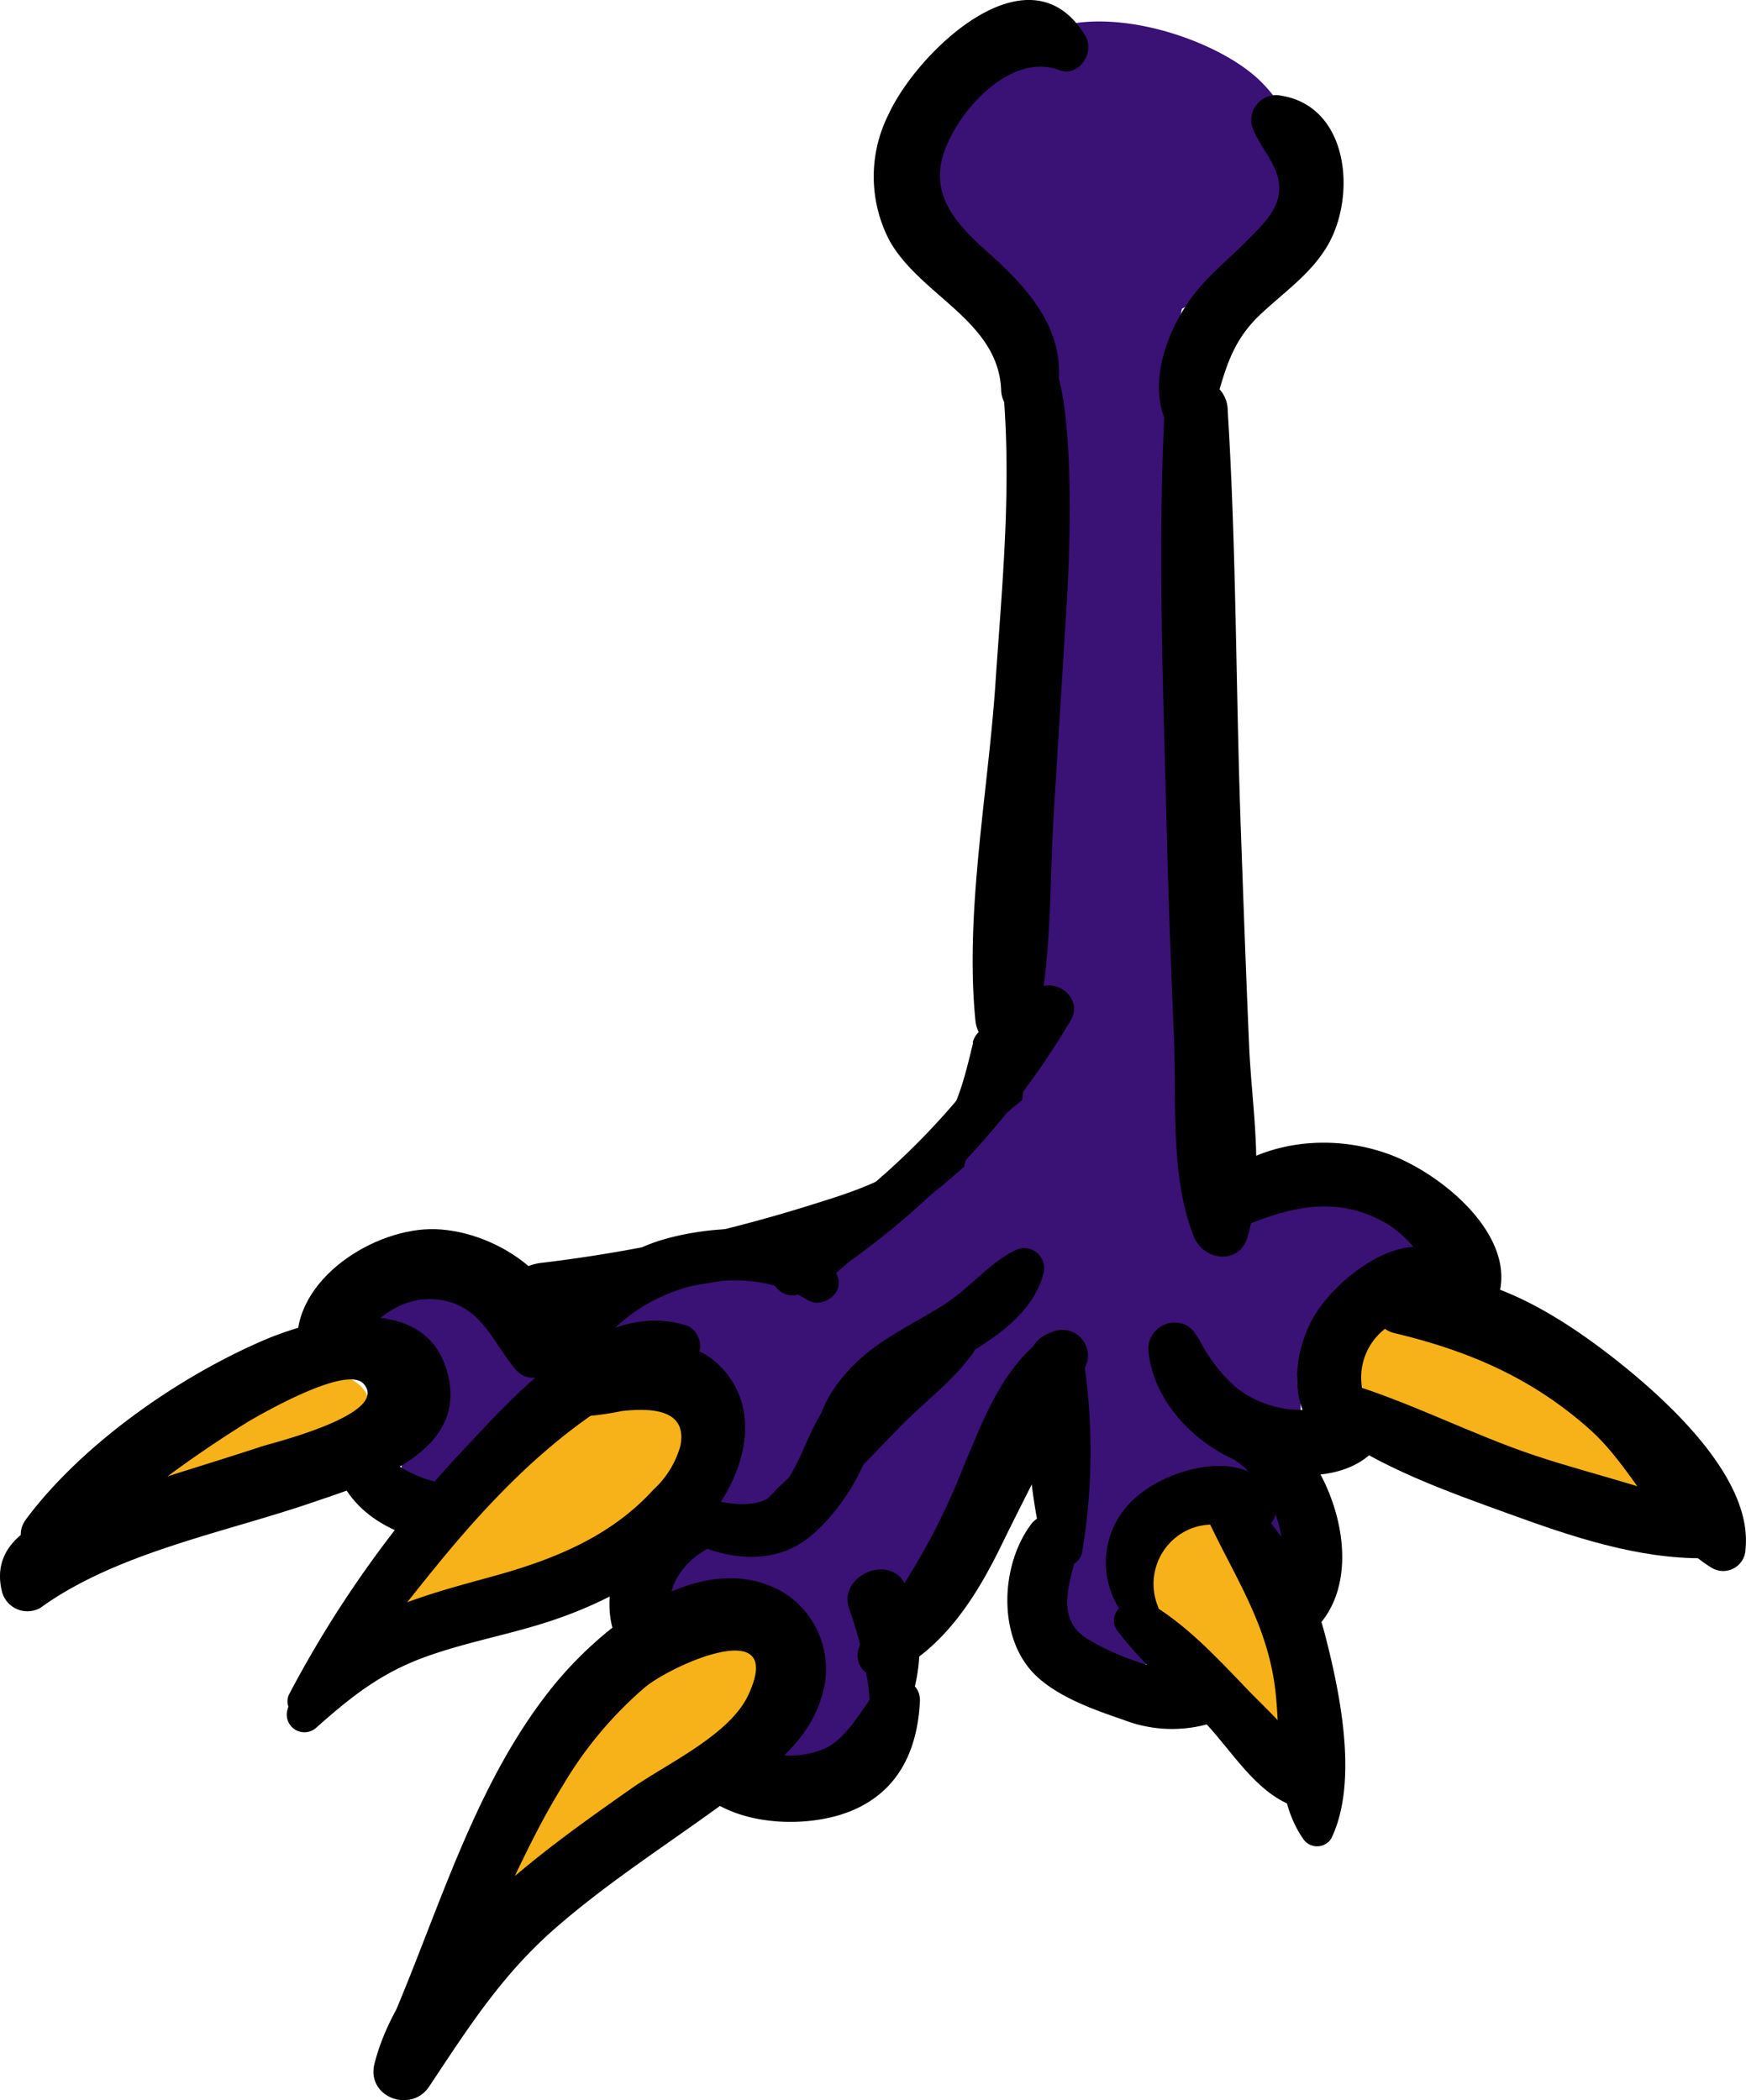 <svg xmlns="http://www.w3.org/2000/svg" viewBox="0 0 149.3 179.59"><defs><style>.cls-1{fill:#3a1175;}.cls-2{fill:#f7b219;}</style></defs><title>Asset 20</title><g id="Layer_2" data-name="Layer 2"><g id="Layer_55" data-name="Layer 55"><path class="cls-1" d="M35.59,116.15c1,0,3.14,0,3.86.81.85,1-.06,4.36-.18,5.58a3.72,3.72,0,0,0,1.88,3.28,3.35,3.35,0,0,0,2.93.39,4,4,0,0,0,2.79-3.67c.36-4.42.93-9.26-3.49-11.88-2.91-1.72-8.49-2.6-10.65.51-1.5,2.16.53,4.9,2.86,5Z"/><path class="cls-1" d="M37,116.09a43.8,43.8,0,0,1-1.62,7.67C34,128,41,129.88,42,125.58c-.16.42,0,.31.49-.32L38.27,122c-.52.54-.63.74-.32.57-3.41-.73-4.88,3.41-2.27,5.38s8.33,2.5,11.11.92c3-1.71,6.92-5.32,6.66-9a2.38,2.38,0,0,0-3-2.25c-3.11.63-4,3.47-6.47,5-2,1.2-5.27-.49-7.63,0l.78,5.79a6.28,6.28,0,0,0,6-4.31c.9-2.38-2-3.9-3.91-3l-1.39.66,2.23-.29-.5-.08,1.51,5.72a10.69,10.69,0,0,0,1.86-11.78c-1.15-2.38-5.55-2-6,.78Z"/><path class="cls-1" d="M42.89,120.76c9.11.68,18.84-1.3,27.91-2.18,4.86-.47,9.73-.89,14.56-1.57,3.7-.51,7.44-1.16,9.18-4.79A2.59,2.59,0,0,0,93,108.49c-3.8-1.36-8.52.21-12.42.66-4.9.56-9.8,1.19-14.7,1.81s-9.82,1.17-14.7,1.88c-3.27.47-7.58.5-9.84,3.22a2.88,2.88,0,0,0,0,3.92,2,2,0,0,0,1.53.78Z"/><path class="cls-1" d="M64.89,116.07c6.27-.61,12.25-2.92,18.08-5.19,4.86-1.9,11.76-3.58,14.7-8.11,1.26-1.93-.44-4.1-2.45-4.26-5.23-.41-11.13,4-15.88,6-5.25,2.2-10.8,3.89-15.79,6.64-2.19,1.21-1.34,5.2,1.34,4.94Z"/><path class="cls-1" d="M63.58,133.6c-1.44-1.57-2.84-1.47-4.89-1.54l2.2,5.32c.71-.64,3.1-1.85,4.14-1.64s.34,0,.77,1.14c.24.64.28,1.36.56,2a8.76,8.76,0,0,1,1.14,3.83c0,1.85,0,3.69.09,5.54l2.59-3.4a16.26,16.26,0,0,0-2.29.45,2.52,2.52,0,0,0-1.68,3c.32,2.1,2,3.07,4,3.38a3.59,3.59,0,0,0,4.46-3.39c.19-2.93.56-6.73-.36-9.56-.43-1.34-1.28-2.36-1.66-3.71a9.24,9.24,0,0,0-1.42-3.47c-3.58-4.59-11.31-2.14-14.72,1.45-1.77,1.86-.59,5.45,2.21,5.31,2-.1,3.47,0,4.89-1.59a2.25,2.25,0,0,0,0-3.1Z"/><path class="cls-1" d="M74.09,139.84c3.77-3.42,5.41-9.77,8.28-14,3.41-5.08,7.78-8.81,11.94-13.21a3.92,3.92,0,0,0,1-3.87,4.87,4.87,0,0,0-1.83-2.38,3.89,3.89,0,0,0-4,0c-5.67,3.41-10.27,9.1-13.8,14.63-3,4.72-7.3,12-6,17.73a2.64,2.64,0,0,0,4.36,1.15Z"/><path class="cls-1" d="M70.32,132.75a51.22,51.22,0,0,1,6.48-4.24c1.16-.71,2.3-1.44,3.47-2.13.52-.31,1-.6,1.58-.9,1.1-.63,1.54-.54.19-.42a2.79,2.79,0,0,0,2.63-2l0-.2a3.11,3.11,0,0,0-2.11-3.73c-3.38-1-7.3,3.07-9.68,5.07-1.82,1.52-6.91,4.85-5.76,7.72a1.93,1.93,0,0,0,3.17.83Z"/><path class="cls-1" d="M71.74,137.78c3.49.2,6.41-2.66,8.66-5s4.86-5.35,4.13-9a2.12,2.12,0,0,0-2.6-1.47c-2.56,1-3.57,2.81-5.17,4.93A33.93,33.93,0,0,1,74.51,130c-.52.56-2,2.52-2.77,2.62-3.25.42-3.44,5,0,5.21Z"/><path class="cls-1" d="M88.91,135.5c-.12,3.85,2.87,6.69,6.51,7.45a2.81,2.81,0,0,0,2.16-5.11c-3.48-2.15-.76-7.13.82-9.5.64-1,1.47-2.51,2.51-3.09s1.76-.24,3-.31a3,3,0,0,0,2.86-2.85c.42-3.33-3.13-5.06-6-4.58-3.26.54-5.48,3.28-7.07,6-3.7,6.31-4.23,12.91.53,18.74l2.72-4.67c-2-.6-3.19-1.94-4.52-3.5s-3.43-.21-3.48,1.44Z"/><path class="cls-1" d="M98,126.8a23,23,0,0,0,3.78,1.11,5.93,5.93,0,0,1,1.33.55c.42.25,1.12,1.24.68.4.53,1,.69,1.95,1.6,2.75s1.92.9,2.89,1.43c3.34,1.84,6.07-3,3-5.06-.22-.15-1.26-.89-1.55-.78-.4-.24-.32-.09.24.47l-.15-.68a7,7,0,0,0-2.37-3.8,9.41,9.41,0,0,0-8.73-1.57c-2,.79-3.08,4-.68,5.18Z"/><path class="cls-1" d="M99.75,125.14c-2.13-3.53-.59-9.8.31-13.44.94-3.81,2.38-7.32,2.79-11.25l-7.18,1a49.19,49.19,0,0,1,0,15l7,.94c0-1.29-.18-8-.35-7.88l-4.72-1.24a14.11,14.11,0,0,1,2.75,10.43h7a13.16,13.16,0,0,1,4.78-9.38l-6-3.46c-.76,3-6.62,21,2.76,17.57a3.28,3.28,0,0,0,2.23-3.94c-.66-2.8.52-4.65,2.63-6.37l-4.83-3.72a21.21,21.21,0,0,1-2.62,4.36l5.72,2.41c.86-2.11,1.74-4.14,3.71-5.43,1.35-.89,3-1,4.16-2.21a5.76,5.76,0,0,0,1.35-6c-1.92-4.72-11.29-3.82-14-.43a3.37,3.37,0,0,0-.49,3.79l.37.84c.82,1.92,3.55,1.47,4.5,0a5.91,5.91,0,0,1,4.29-1.27c-.47-1.41-1.22-1.67-2.26-.78a7.74,7.74,0,0,0-3.36,2.22c-2.16,2.09-3.26,4.91-4.33,7.66-1.38,3.56,3.79,5,5.72,2.41a20.64,20.64,0,0,0,2.53-4.42c1.29-3-2.12-6.31-4.83-3.73a15.09,15.09,0,0,0-4.56,11.57l3.2-3.2-.59,0,2.85,1.63c-.05-.08,1.29-4.44,1.42-5.06q.63-3,1.28-6c.73-3.41-3.31-6-5.95-3.46a21.21,21.21,0,0,0-6.75,14.41c-.3,4.53,6.57,4.42,7,0a19.88,19.88,0,0,0-3.79-13.91,3.53,3.53,0,0,0-4.72-1.24c-4.53,2.73-3.22,9.31-3.24,13.84,0,3.85,6.39,5,6.94.94a90.55,90.55,0,0,0,.4-17.88c-.29-4.75-6.85-4.64-7.31,0-.84,8.69-7.28,20.28.22,27.76,2,2,5.5-.57,4-3.07Z"/><path class="cls-1" d="M96,110.56c2-.38,3.28-2.41,4.71-3.71,2.31-2.1-.1-6.46-3.14-5.38-1.73.62-3.42,1.29-5.12,2a23.85,23.85,0,0,1-4.82,1.82H89.7l-.39-.07,1.75,1-.24-.25,1,3.86c1-2.54,2.86-4.27,2.43-7.18a2.32,2.32,0,0,0-2.22-1.7c-3.18.06-4.89,3-6.83,5a4,4,0,0,0,0,5.61c2.41,2.45,5,1,7.53-.29s4.9-2.54,7.29-3.93l-3.9-5.06c-1.38,1.63-3.45,3.58-3.3,5.86a2.53,2.53,0,0,0,3.15,2.4Z"/><path class="cls-1" d="M87.85,101l-1.3.35,1.7,4.16c.89-3.89,4.27-7.64,5.91-11.34a56.51,56.51,0,0,0,3.63-11.43c.83-3.93-4.81-6.86-6.83-2.88-1.69,3.32-1.82,6.67-2.15,10.33-.42,4.54-.82,9.08-1.33,13.62-.45,4,5.15,4.71,7,1.89,3.35-5.12,5-12.38,6.89-18.18l-7.19-1a107.15,107.15,0,0,0,.13,16.71l6.83-1.86a10,10,0,0,1-.82-2.89c-.72-3.76-6.82-2.9-6.67.91a17.48,17.48,0,0,0,.79,4.81c1.18,3.74,7.63,3.34,7.21-1a84.82,84.82,0,0,1-.15-16.71c.44-4.47-5.76-4.42-7.19-1C92.13,90.84,90.86,97,88,101.91l7,1.9c.2-3.34.48-6.66.75-10s0-7.25,1.68-10.19l-6.84-2.88a64.59,64.59,0,0,1-4.43,12.36c-1.69,3.44-4.48,6.58-5,10.44-.64,4.65,6.47,6.65,7.12,2l1-1.19c1.62-1.09.67-4-1.39-3.32Z"/><path class="cls-1" d="M93.34,94.19c-1.13-10.36,4.8-18.92,6.1-29a95.08,95.08,0,0,0-1.39-32C97,28,90,29.88,89.47,34.41c-1.13,9.9-2.51,19.73-1.29,29.7.88,7.16,2.64,17,8.63,21.75,1.64,1.3,4.86.69,4.65-1.92-.62-7.43-4.63-14.16-5.3-21.74-.79-8.88.4-17.89,1.89-26.63H89.63c1.66,10.76,2.75,22.48.67,33.27-.85,4.44-3,8.42-4,12.8a26.11,26.11,0,0,0,.42,13.45c1,3.53,7.06,3,6.63-.9Z"/><path class="cls-1" d="M100.62,85.84a121.74,121.74,0,0,0,2.06-15.7c.23-4.62.85-9.63-1.26-13.86a2.85,2.85,0,0,0-4.89,0c-2.06,4-1.58,8.6-1.46,13,.14,5.35.87,10.65,1.05,16,.08,2.45,4,3.25,4.5.6Z"/><path class="cls-1" d="M96.74,33.71c-1.45-1-.41-5.77-.49-7.41a19.59,19.59,0,0,0-1.43-7,13.22,13.22,0,0,0-3.39-4.78c-2-1.73-2.06-1.28-2-4.19s-3.58-5.28-6.09-3.5c-8.4,6-.83,14.25,4.85,18.78L92.1,19c-1.93-.32-3.39-1.08-4-3.15-.51-1.63-.53-4.12,1.32-4.64,2.85-.8,5.53,6.43,4.73,6.61l3,.4c-2.83-1.34-3-4.81-2.1-7.36l-5.13,2.09c.8.59.83,2.7.6,3.52l2.57-2.57,1.16-.31c-1.08-3.38-6.35-2.88-6.32.86,0,4,4.69,9.8,8.75,5.6,3.56-3.69.13-10.77-3.23-13.14C91.43,5.49,89,7,88.27,9c-1.84,5.14,0,17.72,7.91,16.32,9.39-1.66,5.91-13.36,1.95-18.22-4.81-5.9-13-6.9-16.56.83C78.13,15.32,81.55,25,90,26.65c3.5.7,7.25-3.93,3.87-6.66-.41-.33-6.66-6-6.4-6.15l-6.09-3.49c-.19,2.71-.4,6,1.53,8.22a12.07,12.07,0,0,0,2.36,1.62c2,1.51,2.7,3,3.2,5.4,1,4.62.5,12.82,7,13,2.81.09,3.32-3.48,1.33-4.89Z"/><path class="cls-1" d="M88.19,9.33c3.38-1.19,9.63-.25,12.46,1.93,4.92,3.78-1.5,7.49-4.94,9.13l5.83,3.34c.22-2.18,1-6.27,3.22-7.42L100,15.7a2.22,2.22,0,0,0-2.42,1.7q-2.37,1.47.74,1.62L100,21.17l.21-1.86-6.18-1.67c.72,6.54-2.34,12.64-2.75,19.13-.27,4.14.34,9.27,5.45,9.43A3.38,3.38,0,0,0,100,43.74c1.57-7.58-1.5-16.67,3.79-23.06,2.48-3-1.46-7.17-4.36-4.36A16,16,0,0,0,94.85,26c-.59,4.36,1.48,11.31-1,15.13L98.44,40c-1.27-.61,1.59-10.78,1.85-12.24a32.6,32.6,0,0,0,.28-11C100.09,13.6,96,14,94.5,16a8.51,8.51,0,0,0-1.27,7.69,3.76,3.76,0,0,0,2.66,2.66c6.4,1.24,15.38-11,9.66-16.11a4,4,0,0,0-4.72-.61c-4.8,2.52-6.56,9.19-7,14.14-.31,3.21,3.45,4.46,5.83,3.35,7.43-3.46,15.77-12.5,8.19-20.11-4.72-4.74-19.34-8.64-22.27-.29a2.17,2.17,0,0,0,2.65,2.65Z"/><path class="cls-2" d="M46.36,163.33C51.73,157.59,58.48,153,64.54,148c4.64-3.82-2-10.45-6.61-6.61a71.39,71.39,0,0,0-16.2,18.37c-1.71,2.84,2.32,6.05,4.63,3.57Z"/><path class="cls-2" d="M16.89,128.79c2.55-.49,4.92-2,7.41-2.74s5.83-1,7.06-3.58a3.34,3.34,0,0,0-.51-3.94c-2.75-2.36-6-1-9,.19-2.77,1.15-6.06,2.47-8,4.88s-.18,5.79,3,5.19Z"/><path class="cls-2" d="M110.84,146.58c0-1.27.26-2.31-.1-3.6a15.19,15.19,0,0,0-1.63-3.43c-.59-1-1.36-1.88-1.9-2.9a2.63,2.63,0,0,1-.51-1.19c-.19.75-.09.74.3,0l-3.64,2.09h.51c3.2-.05,4.48-3.19,3.35-5.83l-.22-.5c-1.06-2.49-4.94-2.66-6.62-.85a8.18,8.18,0,0,0-.84,9.82c.88,1.52,2.22,2.76,3.24,4.18.46.64.85,1.32,1.32,1.95.64.85,1.54,1.37,2.17,2.18,1.45,1.86,4.65.28,4.57-1.89Z"/><path class="cls-2" d="M120.33,121.25c3.53-.11,4.74,1.84,7.08,4.06s5.05,2.5,7.69,4.06c3.38,2,8.05-2.15,5.63-5.64a10.35,10.35,0,0,0-4.86-4c-1.79-.83-2.89-2.28-4.35-3.58a13.94,13.94,0,0,0-12.32-3.3c-4.78.83-3.63,8.56,1.13,8.41Z"/><path d="M90.3,34c1.21-5.22-2-9-5.68-12.29C82,19.37,79.41,16.83,80.73,13,82,9.35,86.47,4.44,90.58,6c1.66.64,3.07-1.52,2.24-2.91C88.05-4.87,78.44,4.44,76,9.74a11.8,11.8,0,0,0,.09,10.89c2.67,4.69,9.3,6.82,9.52,12.75.1,2.62,4.09,3.38,4.73.64Z"/><path d="M102.86,37.28c1.79-3.73,1.53-7.12,4.79-10.27,2-1.92,4.35-3.48,5.81-5.91,2.55-4.23,1.93-11.93-3.85-12.91a2.13,2.13,0,0,0-2.36,3.08c.63,1.46,2.18,3.1,2.14,4.81,0,1.88-1.53,3.25-2.73,4.47-1.66,1.69-3.55,3.14-4.92,5.1-2.39,3.43-3.93,8.39-1.14,11.92a1.45,1.45,0,0,0,2.26-.29Z"/><path d="M70.79,105.41a.5.5,0,0,0,0-1,.5.5,0,0,0,0,1Z"/><path d="M83.22,89.13c-.83,3.4-1.53,6.58-4.14,9.17s-6.56,3.75-10.12,4.86A127.84,127.84,0,0,1,46.23,108c-4.56.58-3.58,7.31.84,6.2a15.75,15.75,0,0,1,1.78-.4c1.55-.29,2.29-2.72,1-3.73a16.81,16.81,0,0,1-1.38-1.15l-2.23,5.39c9.62,1.13,21.31-3,30-6.79,7.06-3.08,12.72-10.31,11-18.35-.43-2-3.58-2-4.07,0Z"/><path d="M6.21,132.92a101.73,101.73,0,0,1,15-11.34c1.36-.8,8.42-4.84,9.87-3.26,2.37,2.59-7.78,5.07-8.64,5.35-5.78,1.9-11.71,3.58-17.38,5.77C2,130.63-.74,132.55.18,136.15a2.25,2.25,0,0,0,3.28,1.34c6.48-4.7,15.69-6.42,23.23-9,5-1.71,13.81-4.33,11.43-11.56-2.15-6.54-11.35-4.2-15.87-2.19C15,117.92,7,123.55,2.26,129.87c-1.82,2.4,1.93,4.8,4,3Z"/><path d="M29.49,116.26c1.9-3,4.76-5.91,8.69-5,3.06.74,4,3.52,5.81,5.74,1.53,1.92,4.11.11,4.32-1.79C49,109.33,42,105,36.75,105.11s-12.2,4.74-11.26,10.63c.32,2,3.08,2,4,.52Z"/><path d="M28.87,126c2.13,5.16,8,6.13,13,6.75,4.43.55,11.21-1.59,9.81-7.31-.41-1.66-2.3-1.81-3.45-.91s-1.88,2.54-3.57,3c-1.23.35-3-.06-4.2-.22-3.11-.41-5.87-1-8-3.39-1.37-1.51-4.41.07-3.58,2.08Z"/><path d="M51.15,128.06c2.23-3.79,9.84-3.88,13.66-4.85,4.59-1.16,9.15-2.33,13-5.14,1.28-.92,1.07-3.6-.91-3.37-6.1.7-11.87,3.16-17.88,4.48-4.17.91-9.41,1.65-11.49,6a2.44,2.44,0,0,0,.36,2.78l.42.5a1.8,1.8,0,0,0,2.82-.36Z"/><path d="M37.1,173.48c4.47-6.48,6.85-14.06,11-20.75a33.44,33.44,0,0,1,7.07-8.46c2.32-1.91,12.06-6.29,8.82.67-1.61,3.44-6.9,5.83-10,8s-6.28,4.43-9.24,6.88c-5.19,4.27-11,9.93-12.72,16.62-.75,2.87,3.08,4.33,4.66,2,3.32-5,6.21-9.55,10.78-13.54s9.63-7.2,14.48-10.75c3.25-2.36,7.08-4.89,8.29-9a7.71,7.71,0,0,0-3.46-9.1c-7.08-3.82-15.61,3.25-19.7,8.41-6.35,8-9.37,18.32-13.29,27.61-.84,2,2.23,3,3.32,1.4Z"/><path d="M56.11,142.29a2.72,2.72,0,0,0,1.45-2.63c0-2-.72-3.23.55-5.08,2.35-3.44,6.79-3.32,10.43-3.69a2.25,2.25,0,0,0,1.12-4.14c-4-3.09-10.91-.23-14.18,2.82-3.11,2.89-4.71,8.38-1.94,12.05a2,2,0,0,0,2.57.67Z"/><path d="M60.16,150.61l-.1.2a2.4,2.4,0,0,0,.37,2.88c3.16,2.49,8.85,2.65,12.47,1.12,4-1.71,5.54-5.21,5.76-9.27.11-2.18-2.63-2.4-3.7-1-1.22,1.59-2.5,4-4.31,4.93a7.4,7.4,0,0,1-3.6.64c-.3,0-3.75-.18-3.46.06a2.21,2.21,0,0,0-3.43.44Z"/><path d="M70.43,128.65c2.35-2.23,4.54-4.62,6.82-6.93,2-2,4.35-3.73,6-6.09a1.89,1.89,0,0,0-1.62-2.82c-3.26.06-5.52,2.09-7.68,4.35-2.44,2.56-4.77,5.3-7,8.06-1.9,2.39,1.11,5.63,3.43,3.43Z"/><path d="M75.82,149.12c1.51-1.49,2.39-4.23,2.67-6.3a13,13,0,0,0-1.08-7.31c-1.29-2.7-5.71-.8-4.82,2a32.55,32.55,0,0,1,1.51,5.76,11.44,11.44,0,0,1,.25,2.4c-.07.89-.43,1.7-.42,2.63a1.12,1.12,0,0,0,1.89.79Z"/><path d="M76.07,143.21c4.6-2.2,7.39-6.62,9.56-11.07,2.47-5.09,5.4-10.39,7.33-15.68A2.19,2.19,0,0,0,89.77,114c-4,2.75-5.56,7.12-7.39,11.43a56.58,56.58,0,0,1-8.56,14.86,1.87,1.87,0,0,0,2.25,2.92Z"/><path d="M117,120.24a5.26,5.26,0,0,1,1.5-6.66c1.74-1.54,4.12-1.87,5.5-3.79.81-1.13-.11-2.45-1.17-2.87-3.65-1.46-8.63,2.6-10.4,5.53-2,3.27-2.48,8.84,1.42,10.94a2.32,2.32,0,0,0,3.15-3.15Z"/><path d="M113.36,122.1c4.57,3.39,10.34,5.42,15.66,7.35s11,3.87,16.76,3.8c1.82,0,2.82-2.78,1-3.64-4.91-2.29-10.3-3.41-15.43-5.11-5.54-1.84-10.77-4.62-16.34-6.28-2.47-.74-3.47,2.53-1.64,3.88Z"/><path d="M119.24,114c6.37,1.52,11.8,3.85,16.74,8.27,3.83,3.43,6.11,9.26,10.44,11.83a1.91,1.91,0,0,0,2.84-1.63c.64-6.21-7-13-11.41-16.44-4.9-3.81-12.2-8.42-18.61-6.49-2.11.64-2.29,3.92,0,4.46Z"/><path d="M104.67,105.59c4.5-2,8.94-3.7,13.65-1.1,3.32,1.83,4.17,5.4,7.08,7.44a1.88,1.88,0,0,0,2.75-1.12c1.54-5.27-5.05-10.56-9.44-12.13-5.82-2.1-12.89-.81-16.64,4.3-1.27,1.72,1.09,3.28,2.6,2.61Z"/><path d="M100.68,113.1l-.26,0a2.25,2.25,0,0,0-2.23,2.23c.28,4.15,3.57,7.75,7.24,9.44s9.63,2.37,12.44-1.14a2.14,2.14,0,0,0-1.49-3.6c-1.73-.12-3.33.5-5,.53a8.9,8.9,0,0,1-5.71-1.94,13.81,13.81,0,0,1-3.09-4c-.47-.76-.89-1.41-1.85-1.49Z"/><path d="M88.07,116.08a50.36,50.36,0,0,0,1.21,16.65c.41,1.54,2.93,1.68,3.25,0a51.81,51.81,0,0,0,0-17.26c-.42-2.7-4.29-1.77-4.49.61Z"/><path d="M99,137.33a5.1,5.1,0,0,1,1.84-6.08c2.14-1.45,4.18-.74,6.49-.46,1.54.18,2.21-1.71,1.64-2.85-2.14-4.24-8.69-2.51-11.54-.14a7.34,7.34,0,0,0-.81,10.92c.92.95,2.93,0,2.38-1.39Z"/><path d="M95.59,139.52c2.2,2.86,5,5.24,7.51,7.85,2.23,2.36,4.24,5.81,7.32,7,1.29.5,2.17-.93,2-2-.49-3.18-4-6-6.09-8.25-2.46-2.57-5.1-5.37-8.22-7.14-1.47-.83-3.71,1-2.52,2.52Z"/><path d="M103.42,130.24c2.18,4.59,4.69,8.31,5.52,13.48.7,4.4-.14,9.71,2.47,13.49a1.43,1.43,0,0,0,2.43,0c2.28-4.71.82-12.08-.43-17-1.17-4.69-3.5-9.57-7.39-12.53-1.67-1.28-3.32,1.09-2.6,2.6Z"/><path d="M90.88,129.73l-.35-.13a2.22,2.22,0,0,0-2.24.59c-2.73,3.46-3.07,9.74.19,13,1.91,1.89,5,3,7.51,3.85a11.49,11.49,0,0,0,8.32.06c1.44-.62,1-3-.44-3.34-3.73-.77-7.47-1.56-10.81-3.57-3.15-1.89-1.31-5.26-.86-8.09a2,2,0,0,0-1.32-2.33Z"/><path d="M105,119.29l-.09,0a1.81,1.81,0,0,0-2.2,1.25c-.82,2.57,2.51,3.71,3.93,5.17a10.49,10.49,0,0,1,2.73,4.74c.61,2.36-.16,4.42.13,6.73.19,1.54,2.28,3.06,3.54,1.47,3-3.8,1.7-9.94-.83-13.74a14.45,14.45,0,0,0-4.49-4.35,9.44,9.44,0,0,0-2.56-1.18q1.2,1.16.51.33a1.47,1.47,0,0,0-.67-.39Z"/><path class="cls-1" d="M91.58,97.48c-5.14,6.45-13,9.75-18.62,15.69-1.49,1.57.56,4.58,2.42,3.15a107.29,107.29,0,0,1,17.25-10.85l-2.43-3.14a90.65,90.65,0,0,1-16.45,11.28l2,3.45c7.45-4.32,19.31-8.18,19.77-18.41.12-2.57-3.88-2.57-4,0-.36,8-12,11.59-17.79,15-2.24,1.29-.25,4.66,2,3.45A95.11,95.11,0,0,0,93,105.16c1.8-1.56-.49-4.12-2.42-3.15a107.46,107.46,0,0,0-17.24,10.85L75.79,116c5.63-5.94,13.47-9.23,18.62-15.69,1.58-2-1.23-4.85-2.83-2.83Z"/><path class="cls-1" d="M88.37,95.17c-2.81,5.27-7.26,9.17-11.75,13L79.45,111A49.69,49.69,0,0,1,92.19,99.62c2.18-1.35.18-4.82-2-3.45a52.91,52.91,0,0,0-13.55,12A2,2,0,0,0,79.45,111c4.75-4,9.41-8.22,12.37-13.79,1.21-2.27-2.24-4.3-3.45-2Z"/><path class="cls-1" d="M54.32,115.25a62.64,62.64,0,0,1,9.06-1.91c2.22-.3,1.72-4.15-.53-3.93a23.11,23.11,0,0,0-8.59,2.53c-2,1-.62,4.29,1.54,3.65q5.67-1.66,11.18-3.76L65,108.49a23.41,23.41,0,0,1-7.1,4.36c-2.36.93-1.35,4.78,1.07,3.85a69.14,69.14,0,0,0,9.35-4.38l-2-3.46a20.68,20.68,0,0,0-6,5.64c-1.23,1.71,1.11,3.64,2.74,2.74l6.27-3.48L67,110.62l-6.26,6.2c-1.56,1.55.57,4.55,2.43,3.14l6.44-4.9-2.74-2.74L62,120.94a2,2,0,0,0,3.14,2.42l4.63-4.53-3.34-2a11.31,11.31,0,0,1-2.87,6l3.34,2a5,5,0,0,1,3.1-3.64l-2.93-2.26a18.33,18.33,0,0,1-5,7.12l3.14,2.42a10.39,10.39,0,0,1,4.29-4.75L66.73,121a14.29,14.29,0,0,1-4.82,4.71L64.85,128c3.07-8.48,10.88-13.63,16.34-20.44a2,2,0,0,0-2.83-2.83,84.67,84.67,0,0,1-11.78,8.76L69,116.58a173.36,173.36,0,0,1,18.18-15.15l-2.43-3.14q-6,5.31-12.28,10.16l2.42,3.14L88.34,99.92,85,98c-1.36,5.12-5.41,8.33-9.5,11.34l2.42,3.14a142.33,142.33,0,0,0,13.5-16.77c1.46-2.12-2-4.13-3.46-2a134.3,134.3,0,0,1-12.87,16c-1.48,1.58.52,4.55,2.42,3.15,5-3.68,9.69-7.51,11.35-13.74a2,2,0,0,0-3.35-2L72.06,108.76c-1.69,1.47.61,4.53,2.42,3.14,4.5-3.44,8.87-7,13.1-10.78,1.67-1.49-.57-4.48-2.42-3.14a180.06,180.06,0,0,0-19,15.77,2,2,0,0,0,2.43,3.15,90.73,90.73,0,0,0,12.59-9.39l-2.83-2.83c-6,7.46-14,12.91-17.37,22.2-.6,1.65,1.52,3.16,2.94,2.26A20,20,0,0,0,70.18,123c1.13-1.69-1.07-3.74-2.73-2.74a14,14,0,0,0-5.72,6.19,2,2,0,0,0,3.14,2.43A22.48,22.48,0,0,0,70.93,120c.68-1.72-1.53-3-2.94-2.25a9.82,9.82,0,0,0-4.94,6,2,2,0,0,0,3.35,1.95A14.91,14.91,0,0,0,70.29,118,2,2,0,0,0,67,116l-4.63,4.53L65.47,123l4.82-8.62c.9-1.6-1.05-4-2.73-2.73l-6.44,4.9,2.42,3.14,6.26-6.2a2,2,0,0,0-2.43-3.14l-6.27,3.48,2.73,2.73a14.55,14.55,0,0,1,4.53-4.2,2,2,0,0,0-2-3.46,62.06,62.06,0,0,1-8.4,4L59,116.7a29.11,29.11,0,0,0,8.85-5.38c1.46-1.28-.08-4-1.94-3.34-3.69,1.39-7.4,2.64-11.18,3.76l1.54,3.65a16.71,16.71,0,0,1,6.57-2l-.53-3.93a63.43,63.43,0,0,0-9.06,1.91c-2.47.71-1.42,4.57,1.06,3.86Z"/><path class="cls-1" d="M88.45,93.31a23.29,23.29,0,0,0-5.64,5.52c-1.37,1.87,1.57,4,3.14,2.43l3.91-3.9-3.14-2.42q-3.16,5.28-6.79,10.27c-1.52,2.08,1.95,4.08,3.45,2q3.63-5,6.79-10.27A2,2,0,0,0,87,94.53l-3.91,3.9,3.14,2.42a17.77,17.77,0,0,1,4.21-4.09c2.1-1.46.11-4.93-2-3.45Z"/><path class="cls-1" d="M89.72,100.77a7.29,7.29,0,0,1,1.6-4.62,2,2,0,0,0-.72-2.74,2.06,2.06,0,0,0-2.74.72,10.84,10.84,0,0,0-2.14,6.64c0,2.58,4,2.58,4,0Z"/><path class="cls-1" d="M76.43,111.33c-1.8,1.45-3.76,2.57-5.61,3.93-1.59,1.16-4.42,3.39-3.52,5.64a1.85,1.85,0,0,0,2.22,1.25c1.2-.35,1.5-1.17,2.24-2.06a15.63,15.63,0,0,1,2.48-2.26c1.67-1.33,3.64-2.67,4.62-4.63a1.55,1.55,0,0,0-2.43-1.87Z"/><path class="cls-2" d="M32.89,138.86c7.48-5.46,14.68-11.35,22-17l-3.77-2.16c0,2.91-5.25,6.33-7.25,8a81.29,81.29,0,0,1-9.58,6.79l2.31,3.95a232.73,232.73,0,0,1,21.5-13.92l-3.21-3.22a43.11,43.11,0,0,1-17.58,13.78l3.51,2c0-1.48,8.74-5.48,10.17-6.71,2.14-1.83,3.42-3.78,3.34-6.65-.08-3-4.84-3-4.7,0,.33,7-12.88,6.27-13.48,13.36a2.34,2.34,0,0,0,3,2.25A40.87,40.87,0,0,0,59,123.71c1.3-2-1.25-4.41-3.21-3.22-7.31,4.44-14.4,9.16-21.44,14-2.38,1.65-.26,5.47,2.31,3.95a83.19,83.19,0,0,0,12.64-9.1c3.09-2.71,6.62-5.31,6.89-9.64.11-1.79-2.26-3.27-3.77-2.16a151.36,151.36,0,0,0-21.63,18.56c-1.28,1.37.44,3.94,2.11,2.73Z"/><path d="M26.9,146.55c5-5.4,9.17-11.54,14.16-17,5.38-5.87,10.66-10.07,18-13.21,1.39-.59.82-2.61-.39-3-7.22-2.29-14.31,5.58-18.71,10.28a95.43,95.43,0,0,0-15.22,21.23c-.69,1.34,1.06,2.88,2.18,1.68Z"/><path d="M27,147.78c3.08-2.74,5.64-4.78,9.59-6.17,3.44-1.22,7-1.84,10.51-3,5.41-1.79,10.67-4.84,14.08-9.52,2.52-3.45,3.86-8.44.65-12-3.81-4.21-9.7-1.31-14.27-.54-2.79.47-1.85,4.44.63,4.64a25.1,25.1,0,0,0,5-.53c2.45-.26,5.58-.19,5,2.94a8,8,0,0,1-2.32,3.79c-3.58,3.93-8.3,5.88-13.31,7.29-6.64,1.86-15.94,3.91-18,11.6A1.51,1.51,0,0,0,27,147.78Z"/><path d="M49.51,118.79C51.42,111,62.34,107,69.06,111.17c1.22.76,3.12-.52,2.57-2-2-5.27-11.14-4.44-15.47-3-4.77,1.58-11.17,7.11-9.9,12.61a1.7,1.7,0,0,0,3.25,0Z"/><path d="M57.33,130.9c3.44,2.2,8.14,3.34,11.64.73,2.78-2.07,6.12-7.16,5.67-10.65-.2-1.63-2.06-2.73-3.39-1.41-2,2-2.48,5.13-4.23,7.4-2.33,3-5.72,1-8.89,1a1.6,1.6,0,0,0-.8,3Z"/><path d="M68.78,110.43A67.55,67.55,0,0,0,91.56,87.25c1.28-2.23-2.17-4.25-3.46-2A63.27,63.27,0,0,1,66.76,107c-2.17,1.37-.16,4.84,2,3.45Z"/><path d="M72.33,125.34c1-1.77,1.61-3.59,3.14-5.06a26.05,26.05,0,0,1,5.77-3.65c3.14-1.72,7.1-4.07,8-7.79a1.71,1.71,0,0,0-2.48-1.9c-2.25,1.14-3.86,3.23-6,4.6s-4.63,2.53-6.69,4.22c-2.63,2.15-5.57,6.16-3.54,9.58a1,1,0,0,0,1.77,0Z"/><path d="M87.73,29.74l-.82.44a2.39,2.39,0,0,0-1.22,2.12c.9,9,0,17.6-.6,26.57-.65,9.15-2.59,19.3-1.68,28.42.28,2.75,4.42,3.79,5.16.69,1.4-5.88,1.16-12.3,1.53-18.33L91.25,51c.1-1.64,1.36-23.91-3.52-21.3Z"/><path d="M99.58,35.1c-.59,12-.11,24,.19,36,.14,5.84.37,11.68.61,17.51.24,5.47-.36,12,1.72,17.16.83,2.06,3.88,2.43,4.58,0,1.46-5.09.37-11,.14-16.19-.27-6.15-.49-12.32-.71-18.48-.44-12-.38-24-1.13-36a2.7,2.7,0,0,0-5.4,0Z"/></g></g></svg>